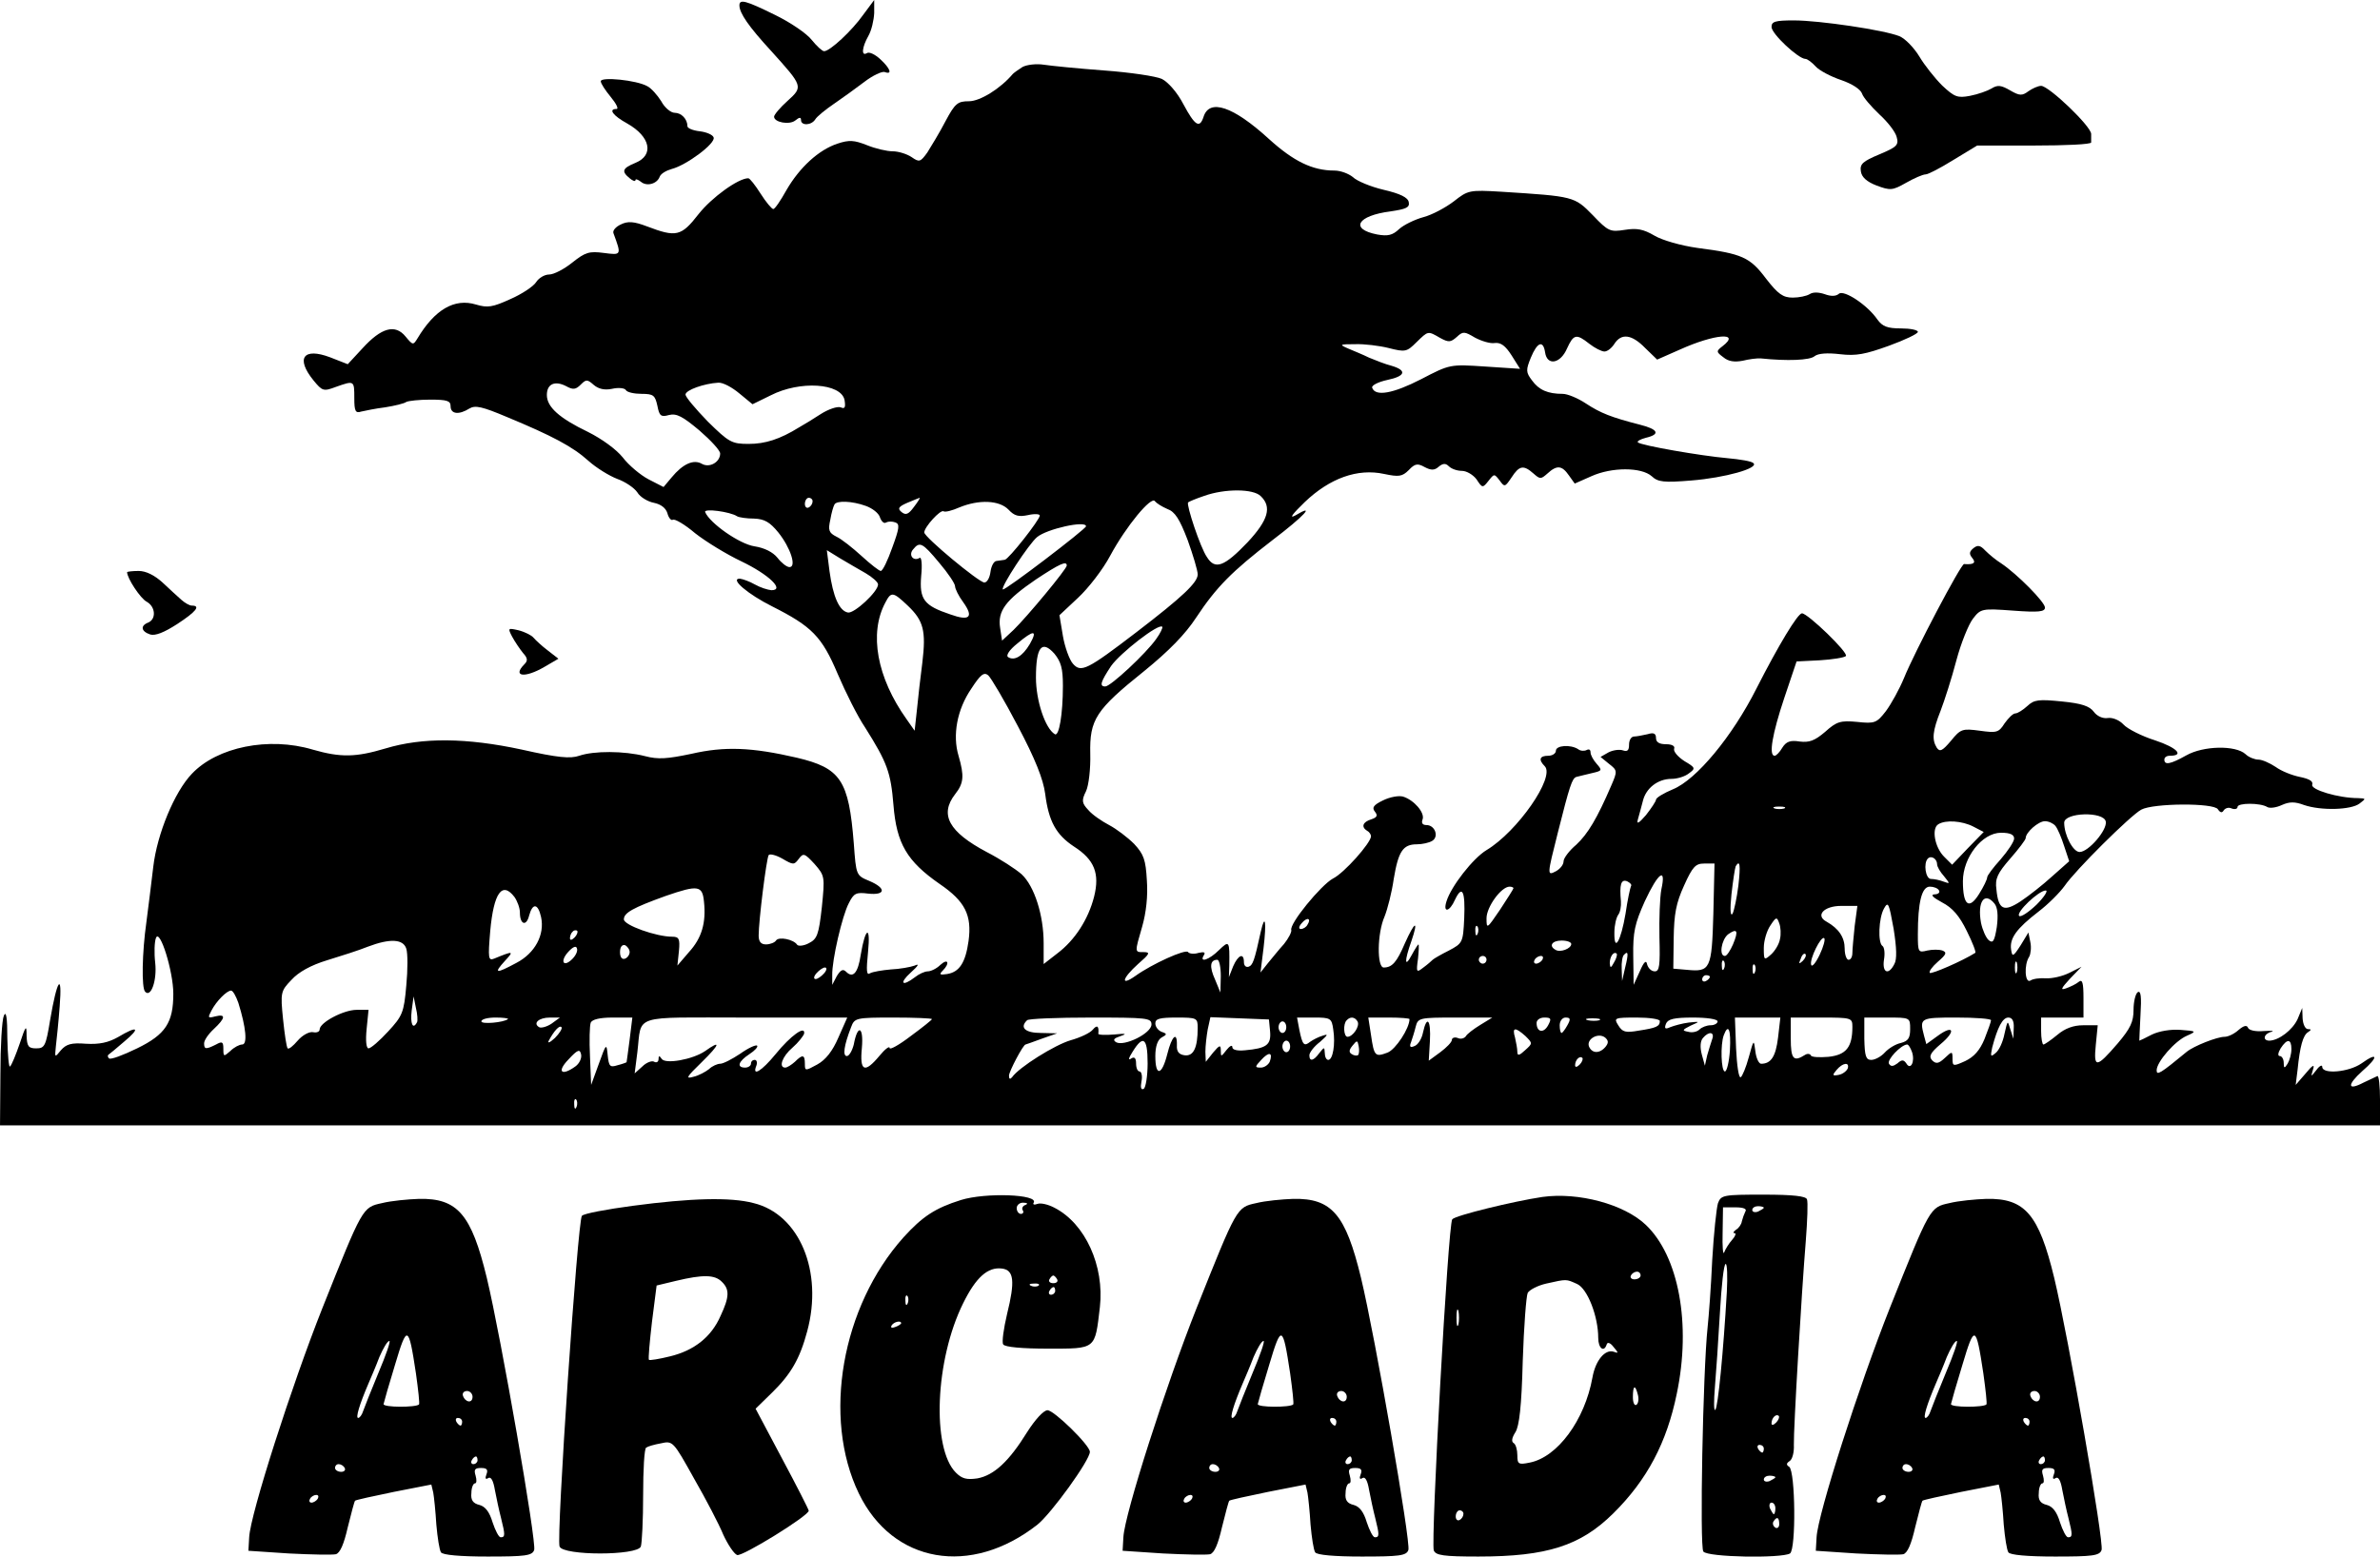 <?xml version="1.0" encoding="UTF-8" standalone="no"?>
<svg
   version="1.0"
   width="618pt"
   height="404.321pt"
   viewBox="0 0 618 404.321"
   preserveAspectRatio="xMidYMid"
   id="svg13"
   sodipodi:docname="logo_arcadia.svg"
   xmlns:inkscape="http://www.inkscape.org/namespaces/inkscape"
   xmlns:sodipodi="http://sodipodi.sourceforge.net/DTD/sodipodi-0.dtd"
   xmlns="http://www.w3.org/2000/svg"
   xmlns:svg="http://www.w3.org/2000/svg">
  <defs
     id="defs13" />
  <sodipodi:namedview
     id="namedview13"
     pagecolor="#ffffff"
     bordercolor="#000000"
     borderopacity="0.25"
     inkscape:showpageshadow="2"
     inkscape:pageopacity="0.0"
     inkscape:pagecheckerboard="0"
     inkscape:deskcolor="#d1d1d1"
     inkscape:document-units="pt" />
  <g
     transform="matrix(0.1,0,0,-0.1,-231,686.3)"
     fill="#000000"
     stroke="none"
     id="g13">
    <path
       d="m 4230,6849 c 0,-20 24,-55 83,-119 82,-91 83,-92 42,-129 -19,-17 -35,-36 -35,-41 0,-15 40,-22 55,-10 11,9 15,9 15,1 0,-15 27,-14 37,2 4,7 26,25 48,40 22,15 58,41 79,57 22,17 46,28 53,26 21,-8 15,9 -11,33 -14,13 -29,20 -35,16 -15,-9 -13,15 4,45 8,14 14,40 15,59 v 34 l -29,-39 c -29,-41 -86,-94 -101,-94 -5,0 -19,13 -32,29 -13,17 -56,46 -95,65 -77,38 -93,42 -93,25 z"
       id="path1"
       inkscape:export-filename="path1.svg"
       inkscape:export-xdpi="96"
       inkscape:export-ydpi="96" />
    <path
       d="m 6910,6793 c 0,-18 70,-83 88,-83 5,0 17,-9 27,-20 9,-10 39,-26 66,-35 29,-10 50,-24 54,-35 3,-10 24,-34 45,-54 22,-20 42,-46 45,-59 6,-21 0,-26 -45,-45 -43,-18 -51,-25 -48,-44 2,-15 15,-27 41,-37 35,-13 41,-13 76,7 21,12 44,22 51,22 7,0 39,17 73,38 l 61,37 h 148 c 81,0 148,3 148,8 0,4 0,14 0,22 0,20 -110,125 -130,125 -8,0 -23,-7 -33,-14 -16,-12 -23,-12 -47,2 -24,14 -33,15 -49,5 -10,-6 -35,-15 -56,-19 -32,-6 -40,-3 -72,27 -19,19 -46,53 -59,75 -14,23 -37,47 -52,53 -39,16 -208,41 -274,41 -49,0 -58,-3 -58,-17 z"
       id="path2" />
    <path
       d="m 4965,6689 c -11,-7 -22,-15 -25,-18 -32,-38 -85,-71 -114,-71 -29,0 -36,-5 -61,-52 -15,-29 -37,-65 -47,-81 -18,-25 -21,-26 -41,-12 -12,8 -34,15 -49,15 -15,0 -45,7 -67,16 -33,13 -46,14 -76,4 -49,-16 -99,-62 -133,-121 -15,-27 -30,-49 -34,-49 -4,0 -19,18 -33,40 -14,22 -28,40 -32,40 -26,0 -95,-50 -129,-93 -45,-58 -58,-61 -134,-32 -34,13 -50,14 -68,5 -13,-6 -22,-16 -19,-23 21,-57 21,-57 -25,-51 -38,5 -48,2 -82,-25 -21,-17 -48,-31 -60,-31 -12,0 -27,-9 -34,-20 -7,-11 -37,-31 -67,-44 -46,-21 -59,-23 -89,-14 -56,17 -107,-13 -152,-88 -11,-18 -12,-18 -31,5 -27,33 -63,23 -112,-31 l -38,-41 -46,18 c -69,26 -90,-2 -43,-60 23,-28 26,-29 58,-17 48,17 48,17 48,-29 0,-34 3,-40 18,-35 9,2 37,8 62,11 25,4 50,10 55,14 6,3 34,6 62,6 44,0 53,-3 53,-17 0,-21 22,-23 49,-6 15,9 33,5 97,-22 118,-49 171,-77 212,-114 20,-18 54,-39 75,-47 20,-7 44,-23 52,-35 7,-12 27,-24 43,-27 19,-4 31,-14 35,-27 3,-12 10,-20 14,-17 5,3 31,-12 58,-35 28,-22 82,-55 120,-73 71,-34 114,-75 78,-75 -10,1 -29,7 -43,15 -14,8 -31,14 -39,15 -27,0 22,-41 84,-72 103,-52 129,-78 170,-175 21,-49 52,-111 71,-139 58,-92 67,-117 74,-202 8,-100 35,-146 120,-205 66,-45 84,-81 75,-148 -8,-57 -24,-81 -56,-86 -19,-3 -21,-1 -11,9 19,19 14,33 -6,15 -10,-10 -25,-17 -33,-17 -8,0 -23,-7 -33,-15 -34,-26 -42,-16 -11,12 20,18 23,24 10,18 -11,-4 -39,-9 -62,-10 -22,-2 -47,-6 -54,-10 -9,-6 -10,6 -5,56 7,70 -7,64 -19,-8 -7,-47 -20,-62 -38,-44 -8,8 -14,5 -24,-11 l -12,-23 v 25 c -1,39 26,155 43,187 13,26 19,29 50,25 46,-5 48,14 3,33 -34,14 -34,15 -40,97 -13,165 -34,196 -148,223 -117,27 -187,30 -274,10 -62,-13 -86,-15 -120,-6 -55,14 -133,14 -171,1 -23,-8 -56,-5 -149,16 -144,31 -258,32 -354,3 -77,-23 -116,-24 -189,-3 -114,34 -248,7 -314,-63 -45,-47 -90,-156 -100,-241 -5,-42 -13,-107 -18,-145 -11,-77 -13,-171 -3,-180 15,-16 31,30 26,75 -3,26 -2,55 2,65 10,25 45,-87 45,-145 0,-75 -20,-106 -94,-142 -37,-18 -69,-30 -73,-26 -3,3 -4,7 -2,9 2,1 21,17 42,35 43,36 35,42 -17,11 -25,-14 -48,-19 -83,-17 -38,3 -51,-1 -65,-17 -16,-20 -16,-19 -13,10 2,17 7,64 10,105 7,90 -7,69 -25,-37 -11,-67 -14,-73 -36,-73 -20,0 -24,5 -25,33 0,29 -2,27 -18,-21 -10,-29 -21,-56 -25,-59 -3,-4 -6,29 -7,73 0,53 -3,73 -9,59 -5,-11 -9,-80 -9,-152 l -1,-133 h 3090 3090 v 66 c 0,36 -3,64 -7,62 -5,-2 -20,-10 -36,-17 -42,-22 -43,-6 -3,30 43,37 41,51 -2,20 -33,-23 -102,-29 -102,-9 0,6 -7,3 -15,-8 -15,-19 -15,-19 -9,1 5,15 -1,12 -19,-10 l -26,-30 5,40 c 6,60 14,89 27,97 9,6 9,8 0,8 -7,0 -13,12 -14,28 l -1,27 -12,-29 c -13,-28 -48,-55 -73,-56 -19,0 -15,18 5,23 9,3 0,3 -20,2 -21,-2 -39,2 -41,9 -3,7 -11,5 -24,-6 -11,-10 -27,-18 -37,-18 -19,0 -80,-24 -98,-39 -69,-57 -78,-62 -78,-48 0,22 48,77 79,90 25,11 25,12 -17,15 -25,2 -55,-3 -74,-12 -17,-9 -32,-16 -33,-16 0,0 1,30 3,66 3,48 1,65 -7,60 -6,-4 -11,-25 -11,-46 0,-31 -8,-48 -41,-87 -56,-65 -63,-65 -57,-4 l 5,51 h -38 c -25,0 -47,-8 -67,-25 -17,-14 -33,-25 -36,-25 -3,0 -6,16 -6,35 v 35 h 55 55 v 51 c 0,40 -3,49 -12,42 -7,-6 -22,-13 -33,-17 -16,-6 -13,0 10,25 l 30,31 -32,-16 c -18,-9 -45,-15 -61,-14 -15,1 -33,-1 -40,-6 -14,-8 -17,41 -3,62 4,7 6,25 3,38 l -5,25 -20,-33 c -20,-31 -22,-31 -25,-11 -4,29 14,54 71,98 25,19 55,49 68,67 27,40 171,183 199,198 31,17 189,18 199,1 6,-9 11,-10 15,-3 4,6 13,9 21,5 8,-3 15,-1 15,4 0,11 59,11 77,0 6,-4 23,-2 38,5 20,9 34,9 58,0 44,-15 122,-13 144,4 17,13 17,13 -4,14 -51,0 -124,22 -119,35 3,9 -8,15 -32,20 -20,4 -48,15 -63,26 -15,10 -35,19 -45,19 -9,0 -25,6 -33,14 -26,24 -110,22 -154,-3 -41,-23 -57,-26 -57,-11 0,6 6,10 14,10 39,0 19,21 -38,40 -35,11 -72,30 -82,41 -10,11 -28,19 -41,17 -13,-2 -28,5 -36,16 -11,15 -32,22 -83,27 -60,6 -72,5 -90,-12 -11,-10 -25,-19 -31,-19 -6,0 -18,-12 -28,-26 -15,-24 -21,-25 -64,-19 -45,6 -50,5 -75,-26 -22,-26 -29,-30 -37,-18 -13,21 -11,43 10,96 10,26 29,85 41,131 12,45 32,94 43,108 20,26 23,27 104,21 67,-5 83,-3 83,8 0,14 -72,87 -114,115 -13,8 -31,23 -41,33 -13,14 -20,15 -31,6 -11,-9 -11,-15 -3,-25 11,-13 4,-18 -21,-16 -8,1 -129,-229 -156,-296 -12,-29 -33,-67 -47,-86 -24,-31 -29,-33 -75,-28 -43,4 -53,1 -83,-26 -27,-23 -41,-28 -66,-25 -24,4 -35,0 -45,-16 -7,-12 -16,-21 -20,-21 -16,0 -6,57 25,150 l 32,95 60,3 c 33,2 64,7 68,11 8,8 -99,111 -114,111 -11,0 -61,-83 -118,-195 -63,-125 -156,-237 -217,-262 -24,-10 -44,-22 -44,-27 0,-4 -12,-22 -26,-40 -19,-22 -25,-25 -21,-11 3,11 9,32 13,48 8,33 39,57 74,57 15,0 35,6 45,14 18,13 18,15 -11,32 -17,11 -29,25 -27,32 3,7 -5,12 -21,12 -17,0 -26,5 -26,16 0,12 -6,15 -22,10 -13,-3 -29,-6 -35,-6 -7,0 -13,-9 -13,-21 0,-15 -4,-19 -16,-15 -8,3 -25,1 -37,-5 l -21,-12 22,-18 c 22,-17 22,-19 6,-56 -37,-86 -61,-126 -91,-154 -18,-15 -33,-35 -33,-43 0,-9 -9,-20 -20,-26 -23,-12 -23,-11 5,100 31,123 37,141 48,145 7,2 25,6 41,10 26,6 27,7 12,24 -9,10 -16,23 -16,30 0,7 -4,9 -10,6 -5,-3 -16,-3 -22,2 -20,13 -58,10 -58,-4 0,-7 -9,-13 -20,-13 -22,0 -26,-10 -9,-27 28,-28 -71,-170 -151,-218 -35,-21 -92,-94 -104,-133 -10,-31 8,-28 22,4 19,40 27,22 24,-48 -3,-63 -4,-65 -40,-84 -20,-10 -39,-21 -42,-24 -3,-3 -13,-12 -24,-20 -18,-14 -19,-13 -14,23 2,20 3,37 1,37 -1,0 -9,-12 -17,-27 -19,-36 -20,-17 -1,36 19,56 9,52 -17,-6 -21,-49 -33,-63 -55,-63 -18,0 -17,89 2,132 8,20 19,63 24,98 12,72 24,90 60,90 14,0 32,4 40,9 18,11 7,41 -15,41 -10,0 -14,5 -10,15 6,17 -22,50 -51,59 -11,3 -34,-1 -52,-10 -25,-12 -29,-19 -21,-29 8,-10 6,-15 -9,-20 -23,-7 -27,-20 -11,-30 6,-3 10,-10 10,-14 0,-17 -70,-96 -99,-110 -31,-17 -114,-118 -108,-134 1,-5 -7,-21 -19,-36 -13,-14 -31,-37 -42,-50 l -19,-24 8,64 c 8,68 4,91 -7,43 -17,-78 -21,-88 -32,-92 -7,-2 -12,3 -12,12 0,25 -15,19 -28,-11 l -11,-28 1,30 c 1,65 0,66 -27,40 -25,-25 -52,-34 -39,-13 5,8 0,9 -14,6 -12,-4 -24,-2 -27,2 -6,9 -94,-31 -137,-62 -40,-28 -34,-6 7,31 30,26 33,31 15,31 -24,0 -24,-2 -4,67 10,35 15,79 12,119 -3,54 -8,68 -33,95 -17,17 -46,39 -65,49 -19,10 -44,27 -54,39 -17,18 -18,25 -6,49 7,15 12,58 11,97 -2,89 14,114 140,215 64,52 107,96 135,139 53,80 93,120 198,201 83,63 114,97 59,64 -17,-9 -6,5 25,35 65,62 137,88 206,73 38,-8 47,-7 64,10 16,17 23,18 41,8 17,-9 26,-9 37,1 11,9 18,9 26,1 7,-7 22,-12 34,-12 12,0 29,-10 38,-22 15,-23 16,-23 31,-4 15,19 15,19 29,1 13,-18 14,-17 31,8 20,31 31,33 57,10 17,-15 19,-15 36,0 25,23 38,21 56,-5 l 15,-21 43,19 c 53,24 130,24 157,0 16,-15 31,-17 103,-11 87,7 176,32 161,45 -4,5 -35,10 -68,13 -68,6 -224,33 -232,41 -3,3 6,8 21,12 38,9 32,22 -16,34 -74,19 -102,30 -140,55 -21,14 -48,25 -60,25 -39,0 -62,10 -80,35 -16,21 -16,27 -3,59 17,41 32,46 37,14 5,-36 40,-30 57,10 17,37 24,39 58,12 14,-11 32,-20 39,-20 8,0 19,9 26,20 18,28 45,25 80,-11 l 31,-30 59,26 c 91,41 159,46 111,9 -17,-13 -17,-15 2,-29 13,-11 29,-13 50,-9 16,4 38,7 48,6 67,-7 127,-5 139,6 9,7 32,9 66,5 42,-5 66,0 127,22 41,15 75,31 75,36 0,5 -20,9 -44,9 -35,0 -48,5 -61,23 -26,38 -87,78 -100,67 -8,-7 -21,-7 -37,-1 -15,5 -30,6 -39,0 -8,-5 -28,-9 -44,-9 -25,0 -38,9 -69,49 -42,56 -62,65 -178,80 -43,6 -92,20 -112,32 -29,17 -46,20 -77,15 -38,-6 -43,-4 -83,38 -48,49 -49,49 -237,61 -84,5 -87,4 -124,-25 -21,-16 -56,-35 -79,-41 -22,-6 -51,-20 -63,-31 -17,-16 -29,-19 -57,-14 -72,14 -52,49 35,60 40,6 50,10 47,24 -2,12 -22,22 -65,32 -34,8 -70,23 -80,33 -11,9 -32,17 -48,17 -57,0 -106,24 -170,82 -93,85 -155,106 -170,57 -10,-30 -22,-23 -52,33 -16,31 -40,58 -56,66 -15,7 -82,17 -150,22 -67,5 -138,12 -157,15 -19,3 -44,0 -55,-6 z m 1085,-704 c 22,-12 27,-11 43,3 16,15 20,14 47,-2 17,-9 40,-16 51,-14 16,2 28,-7 44,-32 l 22,-35 -91,6 c -91,6 -91,6 -166,-33 -72,-37 -119,-46 -127,-22 -2,6 16,15 39,20 48,10 52,25 11,37 -16,4 -41,14 -58,21 -16,8 -41,18 -55,24 -23,10 -22,11 18,11 24,1 64,-4 88,-10 43,-11 47,-10 72,15 31,30 29,30 62,11 z M 3899,5853 c 17,4 33,2 36,-3 3,-6 22,-10 41,-10 31,0 35,-4 41,-31 5,-26 9,-30 30,-24 20,5 36,-4 79,-40 30,-26 54,-52 54,-60 0,-22 -27,-38 -47,-27 -22,13 -50,0 -79,-35 l -21,-25 -39,20 c -21,11 -52,37 -67,57 -17,21 -54,48 -90,66 -75,36 -107,65 -107,96 0,29 21,38 50,23 18,-10 25,-9 38,4 14,14 17,14 34,-1 12,-10 27,-14 47,-10 z m 331,-12 34,-28 47,23 c 76,39 183,32 192,-12 3,-19 1,-24 -10,-19 -9,3 -32,-5 -51,-17 -20,-13 -46,-29 -57,-35 -50,-31 -88,-43 -131,-43 -44,0 -51,4 -106,58 -32,33 -58,64 -58,70 0,12 49,29 85,31 12,1 36,-12 55,-28 z m 1354,-267 c 29,-28 19,-62 -34,-119 -61,-64 -85,-73 -106,-39 -17,24 -54,136 -49,142 2,2 21,10 42,17 53,19 128,19 147,-1 z m -1164,-13 c 0,-6 -4,-13 -10,-16 -5,-3 -10,1 -10,9 0,9 5,16 10,16 6,0 10,-4 10,-9 z m 263,-15 c -14,-19 -21,-22 -32,-13 -11,9 -8,14 15,24 16,7 30,12 32,13 2,0 -5,-11 -15,-24 z m 658,-5 c 20,-7 32,-26 53,-81 14,-39 26,-79 26,-89 0,-21 -39,-58 -159,-150 -128,-98 -144,-106 -165,-82 -9,10 -21,43 -26,72 l -9,54 48,45 c 27,25 65,74 84,110 41,76 107,156 116,141 4,-5 18,-14 32,-20 z m -783,8 c 17,-6 34,-19 37,-30 4,-11 11,-17 16,-13 6,3 16,3 24,0 12,-4 10,-16 -8,-65 -12,-34 -25,-61 -30,-61 -4,0 -26,17 -50,39 -23,21 -52,44 -65,50 -20,10 -22,17 -16,44 3,18 8,35 11,40 6,10 45,9 81,-4 z m 371,-10 c 15,-16 26,-19 50,-14 17,4 31,3 31,-1 0,-11 -81,-114 -91,-115 -5,-1 -15,-2 -21,-3 -7,0 -14,-13 -16,-28 -2,-16 -9,-28 -16,-28 -14,0 -156,118 -156,130 0,14 42,60 50,55 4,-3 23,2 41,10 51,21 104,19 128,-6 z m -705,-17 c 5,-3 25,-6 44,-6 27,-1 41,-9 63,-36 32,-40 48,-90 29,-90 -7,0 -21,11 -31,24 -12,15 -34,26 -60,30 -39,6 -116,60 -128,89 -4,10 65,1 83,-11 z m 906,-26 c 0,-7 -211,-168 -216,-164 -6,6 68,119 89,136 25,21 127,44 127,28 z m -381,-95 c 23,-27 41,-54 41,-61 0,-6 9,-25 21,-41 28,-39 17,-50 -33,-32 -69,23 -81,39 -76,100 3,29 1,50 -4,47 -16,-10 -30,7 -17,22 17,21 24,18 68,-35 z m -191,-27 c 17,-10 32,-23 32,-29 0,-19 -62,-76 -78,-73 -23,4 -39,42 -48,107 l -7,55 34,-21 c 19,-11 49,-29 67,-39 z m 522,20 c 0,-9 -103,-133 -138,-167 l -30,-28 -5,33 c -7,44 14,72 93,126 62,41 80,49 80,36 z m -413,-104 c 41,-39 48,-65 38,-148 -5,-37 -11,-92 -14,-122 l -6,-55 -21,30 c -77,108 -98,223 -55,303 15,29 20,28 58,-8 z m 645,-87 c -26,-37 -118,-123 -132,-123 -16,0 -12,12 15,53 24,34 124,112 133,102 2,-2 -5,-17 -16,-32 z m -328,-13 c -19,-32 -40,-44 -56,-34 -7,4 3,19 23,35 44,37 54,36 33,-1 z m 86,-108 c 0,-74 -10,-133 -21,-126 -25,15 -49,87 -49,147 0,79 15,99 48,62 17,-21 22,-38 22,-83 z m -117,-105 c 45,-85 66,-138 71,-176 9,-71 28,-106 75,-137 53,-34 67,-70 52,-130 -15,-59 -50,-113 -95,-147 l -36,-28 v 54 c 0,73 -24,148 -57,179 -16,14 -56,40 -91,58 -98,52 -123,97 -82,150 23,29 24,48 9,100 -16,53 -4,120 33,174 24,37 33,44 44,35 7,-6 42,-65 77,-132 z m 1990,-214 c -7,-2 -19,-2 -25,0 -7,3 -2,5 12,5 14,0 19,-2 13,-5 z m 835,-34 c 4,-22 -45,-79 -68,-79 -17,0 -40,44 -40,76 0,27 103,30 108,3 z m -344,-13 27,-14 -41,-42 -41,-43 -21,21 c -24,24 -33,73 -15,84 19,12 62,9 91,-6 z m 213,2 c 6,-7 16,-31 23,-53 l 13,-39 -44,-39 c -24,-22 -61,-51 -82,-65 -44,-29 -58,-22 -63,31 -4,28 3,42 36,80 22,25 40,49 40,53 0,15 33,44 50,44 10,0 22,-6 27,-12 z m -107,-33 c 0,-8 -16,-32 -35,-54 -19,-21 -35,-42 -35,-47 0,-5 -9,-24 -21,-43 -26,-42 -42,-30 -42,33 0,62 50,126 99,126 24,0 34,-5 34,-15 z m -3156,-53 c 12,16 15,15 41,-13 27,-31 27,-33 19,-113 -8,-71 -12,-82 -34,-93 -13,-7 -27,-8 -30,-4 -9,14 -48,22 -55,11 -3,-5 -15,-10 -26,-10 -13,0 -19,7 -19,23 0,38 20,199 26,209 3,4 19,0 35,-9 29,-17 31,-17 43,-1 z m 2956,-14 c 0,-6 8,-20 18,-31 16,-20 16,-20 -1,-14 -10,4 -25,7 -33,7 -14,0 -20,41 -8,53 9,9 24,-1 24,-15 z m -581,-128 c -4,-145 -8,-152 -69,-146 l -35,3 1,79 c 1,63 6,91 27,137 22,49 30,57 52,57 h 27 z m 65,73 c -4,-32 -11,-65 -15,-73 -6,-9 -7,11 -3,50 4,36 9,68 11,73 11,18 13,3 7,-50 z m -200,-10 c -4,-21 -6,-77 -5,-125 2,-73 0,-88 -12,-88 -9,0 -17,8 -20,18 -2,12 -8,8 -19,-18 l -16,-35 -1,74 c -1,63 4,85 30,143 35,75 56,90 43,31 z m -79,8 c -2,-4 -9,-36 -14,-71 -12,-71 -30,-103 -29,-49 0,19 5,39 10,46 5,6 8,22 7,35 -4,43 0,58 16,52 8,-4 13,-9 10,-13 z m -2407,-40 c 6,-55 -6,-95 -39,-131 l -30,-35 4,38 c 3,32 0,37 -18,37 -41,0 -125,30 -125,45 0,17 23,30 109,61 84,29 95,27 99,-15 z m 2102,35 c 0,-2 -16,-27 -35,-56 -34,-50 -35,-51 -35,-22 0,29 38,82 60,82 5,0 10,-2 10,-4 z m 1105,-6 c 3,-5 -2,-10 -12,-10 -11,-1 -4,-8 20,-21 27,-14 45,-35 64,-74 15,-30 25,-56 22,-57 -33,-21 -114,-56 -118,-52 -3,3 6,16 21,29 22,19 24,24 12,29 -9,3 -26,3 -40,0 -23,-6 -24,-4 -24,42 0,83 10,124 31,124 10,0 21,-4 24,-10 z m -3699,-17 c 7,-10 14,-28 14,-40 0,-32 17,-37 24,-8 9,33 23,32 31,-4 10,-46 -16,-94 -64,-119 -54,-29 -60,-28 -30,5 24,26 23,27 -28,6 -15,-6 -16,1 -10,72 9,99 31,130 63,88 z m 3952,-20 c -21,-20 -41,-33 -45,-29 -9,9 51,66 69,66 7,0 -4,-17 -24,-37 z m -109,3 c 8,-10 10,-30 6,-61 -6,-37 -10,-43 -21,-34 -7,6 -16,26 -20,45 -10,55 9,82 35,50 z m -260,-157 c -15,-30 -32,-23 -27,11 3,17 1,33 -4,36 -12,8 -10,72 4,97 11,20 13,14 25,-52 8,-50 9,-80 2,-92 z m -103,99 c -3,-29 -6,-61 -6,-70 0,-10 -4,-18 -10,-18 -5,0 -10,13 -10,29 0,29 -15,52 -47,70 -30,16 -7,41 38,41 h 42 z m -1421,3 c -3,-6 -11,-11 -17,-11 -6,0 -6,6 2,15 14,17 26,13 15,-4 z m 1227,-37 c -2,-13 -13,-31 -23,-40 -18,-16 -19,-16 -19,17 0,19 8,45 17,58 15,23 17,23 23,6 4,-10 5,-29 2,-41 z m -785,14 c -3,-8 -6,-5 -6,6 -1,11 2,17 5,13 3,-3 4,-12 1,-19 z m -2345,-10 c -7,-7 -12,-8 -12,-2 0,6 3,14 7,17 3,4 9,5 12,2 2,-3 -1,-11 -7,-17 z m 3008,-18 c -7,-16 -16,-30 -21,-30 -16,0 -9,42 8,56 24,17 28,10 13,-26 z m 225,-27 c -10,-21 -20,-33 -22,-26 -5,14 26,77 34,69 3,-3 -2,-22 -12,-43 z m -3670,16 c 4,-12 4,-55 0,-96 -6,-70 -10,-79 -47,-119 -22,-24 -45,-44 -51,-44 -6,0 -8,20 -5,50 l 5,50 h -31 c -34,0 -96,-33 -96,-51 0,-6 -8,-9 -17,-7 -10,2 -28,-8 -40,-22 -12,-14 -23,-23 -26,-20 -3,3 -8,37 -12,76 -7,69 -6,73 22,102 18,20 50,38 93,51 36,11 83,26 105,35 58,22 92,20 100,-5 z m 3025,12 c 0,-12 -29,-23 -41,-15 -18,10 -9,24 16,24 14,0 25,-4 25,-9 z m -2594,-39 c -23,-23 -33,-6 -10,19 12,13 20,16 22,9 3,-7 -3,-19 -12,-28 z m 149,18 c 0,-7 -6,-15 -12,-17 -8,-3 -13,4 -13,17 0,13 5,20 13,18 6,-3 12,-11 12,-18 z m 2556,-27 c -8,-15 -10,-15 -11,-2 0,17 10,32 18,25 2,-3 -1,-13 -7,-23 z m 29,-13 -8,-35 -1,31 c -1,17 2,34 6,37 11,12 12,3 3,-33 z m 461,17 c -10,-9 -11,-8 -5,6 3,10 9,15 12,12 3,-3 0,-11 -7,-18 z m -821,3 c 0,-5 -4,-10 -10,-10 -5,0 -10,5 -10,10 0,6 5,10 10,10 6,0 10,-4 10,-10 z m 145,0 c -3,-5 -11,-10 -16,-10 -6,0 -7,5 -4,10 3,6 11,10 16,10 6,0 7,-4 4,-10 z m -835,-42 -1,-43 -14,34 c -15,33 -13,51 6,51 5,0 9,-19 9,-42 z m 1307,20 c -3,-8 -6,-5 -6,6 -1,11 2,17 5,13 3,-3 4,-12 1,-19 z m 760,-10 c -3,-7 -5,-2 -5,12 0,14 2,19 5,13 2,-7 2,-19 0,-25 z m -680,0 c -3,-8 -6,-5 -6,6 -1,11 2,17 5,13 3,-3 4,-12 1,-19 z m -2417,-3 c -7,-8 -17,-15 -22,-15 -6,0 -5,7 2,15 7,8 17,15 22,15 6,0 5,-7 -2,-15 z m 2300,-9 c 0,-3 -4,-8 -10,-11 -5,-3 -10,-1 -10,4 0,6 5,11 10,11 6,0 10,-2 10,-4 z m -3821,-68 c 20,-64 24,-108 10,-108 -7,0 -21,-7 -31,-17 -17,-15 -18,-15 -18,6 0,18 -3,20 -19,11 -26,-13 -31,-13 -31,3 0,8 11,24 25,37 31,29 32,40 4,33 -19,-5 -20,-4 -10,15 13,25 40,52 51,52 5,0 13,-15 19,-32 z m 464,-50 c -11,-21 -18,-4 -14,30 l 5,37 6,-30 c 4,-16 5,-33 3,-37 z m 236,8 c -11,-9 -69,-14 -69,-6 0,6 17,10 37,10 20,0 34,-2 32,-4 z m 113,-12 c -12,-8 -27,-12 -32,-9 -17,10 -1,25 28,25 h 26 z m 203,-41 c -4,-32 -8,-59 -8,-59 -1,-1 -12,-5 -24,-8 -19,-6 -22,-3 -25,26 -3,32 -4,31 -23,-22 l -20,-55 -3,74 c -2,41 -1,80 2,88 4,8 23,13 57,13 h 51 z m 542,5 c -15,-35 -33,-58 -55,-70 -31,-17 -32,-17 -32,2 0,24 -6,25 -26,5 -9,-8 -20,-15 -25,-15 -18,0 -8,29 19,52 15,13 28,30 30,36 4,23 -35,-5 -74,-53 -36,-44 -62,-60 -50,-30 3,8 1,15 -4,15 -6,0 -10,-4 -10,-10 0,-5 -7,-10 -15,-10 -23,0 -18,16 11,35 14,9 23,19 20,22 -3,3 -23,-6 -44,-21 -21,-14 -44,-26 -52,-26 -7,0 -21,-6 -29,-14 -9,-7 -27,-17 -41,-20 -21,-6 -17,0 22,38 48,47 51,59 9,29 -32,-22 -104,-35 -113,-20 -6,9 -8,8 -8,-1 0,-7 -5,-10 -11,-7 -5,4 -20,-1 -31,-12 l -20,-18 7,55 c 12,100 -18,90 280,90 h 265 z m 243,48 c 0,-2 -25,-22 -55,-44 -30,-23 -55,-37 -55,-31 0,6 -12,-3 -26,-20 -39,-47 -52,-41 -46,20 5,56 -11,63 -21,9 -4,-16 -12,-30 -18,-30 -11,0 -8,26 11,75 9,24 12,25 110,25 55,0 100,-2 100,-4 z m 570,-14 c 0,-23 -71,-58 -92,-46 -9,6 -6,10 12,16 18,6 13,7 -17,4 -23,-2 -42,-1 -41,2 2,20 -3,24 -14,11 -7,-9 -33,-21 -58,-28 -41,-12 -134,-70 -152,-96 -5,-6 -8,-5 -8,4 0,11 37,81 43,81 1,0 20,7 42,15 l 40,14 -42,1 c -41,0 -56,14 -36,33 3,4 78,7 165,7 147,0 158,-1 158,-18 z m 120,-9 c 0,-52 -11,-74 -34,-71 -15,2 -21,10 -20,26 1,37 -13,25 -25,-23 -14,-56 -31,-59 -31,-5 0,25 6,42 16,48 15,8 15,10 0,15 -9,4 -16,13 -16,22 0,12 12,15 55,15 53,0 55,-1 55,-27 z m 188,-9 c 3,-35 -9,-44 -65,-49 -20,-2 -33,1 -33,8 0,7 -7,3 -15,-7 -14,-18 -15,-19 -15,-2 0,16 -3,15 -20,-5 l -19,-24 -1,26 c 0,15 3,41 6,58 l 7,32 76,-3 76,-3 z m 164,5 c 6,-38 -1,-79 -13,-79 -5,0 -9,8 -9,18 -1,16 -1,16 -14,0 -15,-21 -26,-23 -26,-6 0,7 12,23 28,35 20,18 22,21 7,16 -11,-3 -26,-11 -33,-16 -16,-13 -20,-8 -28,31 l -6,32 h 45 c 42,0 45,-2 49,-31 z m 63,21 c 7,-12 -12,-40 -26,-40 -10,0 -12,34 -2,43 9,10 21,9 28,-3 z m 135,6 c 0,-24 -36,-79 -57,-87 -32,-12 -35,-10 -43,46 l -7,45 h 54 c 29,0 53,-2 53,-4 z m 184,-15 c -18,-11 -35,-24 -38,-30 -4,-5 -13,-8 -21,-4 -8,3 -15,0 -15,-5 0,-6 -14,-20 -30,-32 l -30,-22 3,51 c 3,56 -8,68 -18,22 -3,-16 -13,-32 -22,-35 -11,-5 -14,-2 -9,10 3,9 9,27 12,40 6,23 9,24 103,24 h 96 z m 176,-1 c -12,-22 -30,-18 -30,6 0,8 9,14 20,14 18,0 19,-3 10,-20 z m 50,0 c -6,-11 -13,-20 -15,-20 -3,0 -5,9 -5,20 0,11 7,20 15,20 13,0 14,-4 5,-20 z m 83,13 c -7,-2 -21,-2 -30,0 -10,3 -4,5 12,5 17,0 24,-2 18,-5 z m 157,-2 c 0,-14 -9,-18 -55,-25 -34,-6 -42,-4 -53,14 -12,19 -10,20 48,20 33,0 60,-4 60,-9 z m 150,-1 c 0,-5 -8,-10 -18,-10 -10,0 -23,-5 -29,-11 -6,-6 -19,-9 -29,-6 -17,3 -16,5 6,16 25,11 25,11 -5,8 -16,-2 -38,-8 -48,-12 -13,-6 -16,-4 -11,9 5,12 21,16 70,16 36,0 64,-4 64,-10 z m 157,-42 c -6,-49 -18,-68 -44,-68 -6,0 -13,15 -15,33 -4,31 -4,31 -17,-16 -7,-26 -17,-50 -21,-52 -5,-3 -10,31 -12,75 l -3,80 h 59 59 z m 193,28 c 0,-53 -16,-73 -62,-78 -24,-2 -45,-1 -46,4 -2,4 -9,5 -15,1 -30,-19 -37,-11 -37,43 v 54 h 80 c 78,0 80,-1 80,-24 z m 150,-6 c 0,-23 -5,-31 -24,-36 -14,-3 -32,-14 -42,-25 -9,-10 -25,-19 -35,-19 -14,0 -17,10 -18,55 v 55 h 59 c 60,0 60,0 60,-30 z m 210,23 c 0,-4 -8,-26 -17,-49 -12,-29 -27,-46 -50,-57 -31,-14 -33,-14 -33,6 0,20 -1,20 -20,2 -16,-15 -23,-16 -33,-6 -9,10 -5,19 22,42 41,34 34,52 -8,21 l -29,-21 -6,22 c -12,46 -10,47 84,47 50,0 90,-3 90,-7 z m 59,-20 -1,-28 -8,25 c -7,24 -7,23 -15,-12 -4,-21 -14,-43 -23,-50 -13,-11 -14,-10 -9,14 14,53 27,78 42,78 10,0 15,-9 14,-27 z m -1889,2 c 0,-8 -4,-15 -10,-15 -5,0 -10,7 -10,15 0,8 5,15 10,15 6,0 10,-7 10,-15 z m -1899,-28 c -13,-12 -20,-15 -16,-7 14,26 28,41 33,35 3,-3 -5,-16 -17,-28 z m 2520,5 c 19,-19 19,-19 -1,-37 -15,-14 -20,-15 -20,-4 0,8 -3,24 -6,37 -8,27 0,28 27,4 z m 531,-37 c -2,-30 -8,-55 -13,-55 -10,0 -12,70 -3,94 12,32 19,15 16,-39 z m -323,9 c -15,-18 -35,-18 -43,1 -7,19 24,37 42,23 9,-8 9,-14 1,-24 z m 277,20 c -3,-9 -9,-28 -13,-42 l -6,-27 -8,29 c -5,19 -4,35 3,43 15,18 31,16 24,-3 z m -1466,-63 c 0,-33 -5,-63 -10,-66 -7,-4 -9,3 -6,19 3,14 0,26 -5,26 -5,0 -9,9 -9,21 0,13 -4,18 -12,13 -7,-5 -8,-2 -3,7 32,56 45,51 45,-20 z m 370,44 c 0,-8 -4,-15 -10,-15 -5,0 -10,7 -10,15 0,8 5,15 10,15 6,0 10,-7 10,-15 z m 177,-22 c -3,-3 -11,-2 -17,2 -8,5 -7,11 2,22 12,15 13,14 16,-1 2,-10 1,-20 -1,-23 z m 2423,15 c 0,-13 -5,-30 -10,-38 -8,-13 -10,-12 -10,3 0,9 -5,17 -10,17 -6,0 -5,8 2,20 17,26 28,25 28,-2 z m -985,-8 c 8,-25 -4,-48 -15,-29 -7,10 -12,10 -23,0 -11,-8 -17,-9 -22,-1 -6,10 31,49 47,50 4,0 9,-9 13,-20 z m -3471,-37 c -36,-26 -49,-14 -18,18 24,26 30,28 33,13 2,-10 -5,-24 -15,-31 z m 1803,12 c -4,-8 -14,-15 -23,-15 -16,0 -16,2 1,20 20,22 31,20 22,-5 z m 805,-7 c -7,-7 -12,-8 -12,-2 0,14 12,26 19,19 2,-3 -1,-11 -7,-17 z m 696,-10 c -3,-7 -13,-15 -24,-17 -16,-3 -17,-1 -5,13 16,19 34,21 29,4 z M 3807,3988 c -3,-8 -6,-5 -6,6 -1,11 2,17 5,13 3,-3 4,-12 1,-19 z"
       id="path3" />
    <path
       d="m 3870,6652 c 0,-6 12,-24 26,-41 14,-17 21,-31 15,-31 -22,0 -10,-17 28,-38 60,-34 70,-82 21,-102 -34,-14 -37,-22 -15,-40 8,-7 15,-9 15,-5 0,4 6,2 14,-4 15,-13 42,-6 49,13 3,8 17,16 31,20 39,10 115,67 109,82 -2,7 -19,14 -36,16 -18,2 -32,8 -32,13 0,19 -16,35 -33,35 -10,0 -26,13 -35,30 -10,16 -26,34 -36,39 -28,16 -121,25 -121,13 z"
       id="path4" />
    <path
       d="m 2640,5377 c 0,-16 35,-69 51,-77 23,-13 25,-45 4,-54 -21,-8 -19,-23 5,-31 13,-4 36,5 70,27 49,32 62,48 38,48 -6,0 -18,7 -27,15 -9,8 -31,28 -49,45 -21,19 -43,30 -62,30 -17,0 -30,-2 -30,-3 z"
       id="path5" />
    <path
       d="m 3640,5209 c 7,-13 20,-32 28,-42 12,-13 13,-20 4,-29 -33,-33 1,-37 52,-7 l 36,21 -27,21 c -16,12 -32,27 -38,34 -5,6 -23,15 -39,19 -27,6 -28,6 -16,-17 z"
       id="path6" />
    <path
       d="m 4805,3746 c -67,-21 -100,-43 -149,-97 -161,-180 -211,-468 -116,-665 88,-182 291,-217 464,-81 36,29 136,167 136,189 0,17 -93,108 -110,108 -10,0 -32,-24 -53,-57 -47,-76 -86,-112 -129,-120 -28,-4 -40,-1 -56,15 -63,63 -54,293 19,440 33,67 64,95 101,90 31,-4 34,-33 13,-118 -9,-38 -14,-74 -10,-79 4,-7 50,-11 116,-11 126,0 122,-3 135,108 12,107 -38,217 -118,258 -17,9 -36,13 -44,10 -8,-3 -13,-2 -10,3 14,22 -125,27 -189,7 z m 167,-13 c -6,-2 -10,-9 -6,-14 3,-5 0,-9 -5,-9 -6,0 -11,7 -11,15 0,8 8,15 18,14 10,0 12,-3 4,-6 z m 83,-193 c 3,-5 -1,-10 -10,-10 -9,0 -13,5 -10,10 3,6 8,10 10,10 2,0 7,-4 10,-10 z m -48,-16 c -3,-3 -12,-4 -19,-1 -8,3 -5,6 6,6 11,1 17,-2 13,-5 z m 43,-14 c 0,-5 -5,-10 -11,-10 -5,0 -7,5 -4,10 3,6 8,10 11,10 2,0 4,-4 4,-10 z m -383,-32 c -3,-8 -6,-5 -6,6 -1,11 2,17 5,13 3,-3 4,-12 1,-19 z m -17,-52 c 0,-2 -7,-7 -16,-10 -8,-3 -12,-2 -9,4 6,10 25,14 25,6 z"
       id="path7" />
    <path
       d="m 6315,3754 c -74,-11 -226,-48 -234,-58 -11,-13 -56,-837 -48,-860 5,-13 25,-16 116,-16 178,0 265,28 350,112 88,87 139,184 165,311 38,181 5,358 -81,439 -56,53 -174,85 -268,72 z m 255,-204 c 0,-5 -7,-10 -16,-10 -8,0 -12,5 -9,10 3,6 10,10 16,10 5,0 9,-4 9,-10 z m -165,-22 c 27,-12 55,-84 55,-140 0,-27 15,-39 22,-17 2,7 10,4 18,-7 13,-15 13,-17 0,-12 -22,7 -47,-22 -55,-67 -20,-111 -91,-207 -163,-221 -29,-6 -32,-4 -32,19 0,14 -4,29 -10,32 -6,4 -4,14 5,28 10,16 16,67 19,185 3,90 9,169 13,177 5,8 26,19 48,24 54,12 51,12 80,-1 z m -308,-105 c -3,-10 -5,-2 -5,17 0,19 2,27 5,18 2,-10 2,-26 0,-35 z m 466,-183 c 3,-11 1,-23 -4,-26 -5,-3 -9,6 -9,20 0,31 6,34 13,6 z m -453,-309 c 0,-6 -4,-13 -10,-16 -5,-3 -10,1 -10,9 0,9 5,16 10,16 6,0 10,-4 10,-9 z"
       id="path8" />
    <path
       d="m 6771,3738 c -4,-13 -11,-79 -15,-148 -3,-69 -9,-147 -12,-175 -12,-112 -21,-570 -11,-582 11,-15 203,-18 225,-5 16,11 14,213 -2,225 -8,5 -8,9 1,15 7,4 12,23 11,42 -1,42 20,395 31,530 4,52 6,101 3,108 -3,8 -35,12 -113,12 -104,0 -110,-1 -118,-22 z m 71,-22 c -3,-6 -7,-17 -9,-25 -1,-8 -8,-18 -15,-22 -7,-5 -9,-9 -4,-9 5,0 2,-8 -6,-17 -9,-10 -18,-25 -21,-33 -3,-8 -5,15 -4,51 l 1,66 h 33 c 20,0 30,-4 25,-11 z m 48,10 c 0,-2 -7,-6 -15,-10 -8,-3 -15,-1 -15,4 0,6 7,10 15,10 8,0 15,-2 15,-4 z m -96,-218 c -9,-156 -23,-301 -30,-307 -4,-4 -4,23 -1,59 3,36 9,122 13,193 4,70 10,127 15,127 4,0 5,-33 3,-72 z m 128,-340 c -7,-7 -12,-8 -12,-2 0,14 12,26 19,19 2,-3 -1,-11 -7,-17 z m -32,-68 c 0,-5 -2,-10 -4,-10 -3,0 -8,5 -11,10 -3,6 -1,10 4,10 6,0 11,-4 11,-10 z m 30,-74 c 0,-2 -7,-6 -15,-10 -8,-3 -15,-1 -15,4 0,6 7,10 15,10 8,0 15,-2 15,-4 z m 0,-81 c 0,-8 -2,-15 -4,-15 -2,0 -6,7 -10,15 -3,8 -1,15 4,15 6,0 10,-7 10,-15 z m 10,-41 c 0,-8 -5,-12 -10,-9 -6,4 -8,11 -5,16 9,14 15,11 15,-7 z"
       id="path9" />
    <path
       d="m 3302,3738 c -51,-11 -50,-10 -155,-273 -79,-199 -187,-535 -190,-595 l -2,-35 105,-7 c 58,-3 113,-4 122,-2 11,3 21,26 31,70 9,36 17,67 19,69 2,2 47,12 101,23 l 97,19 5,-21 c 2,-11 6,-49 8,-83 3,-34 8,-66 12,-72 4,-7 50,-11 121,-11 97,0 116,2 121,17 7,18 -86,553 -123,707 -40,165 -76,207 -176,205 -29,-1 -72,-5 -96,-11 z m 88,-442 c 6,-43 10,-79 8,-81 -8,-8 -93,-8 -92,1 1,5 14,51 30,103 31,104 35,103 54,-23 z m -97,2 c -19,-46 -37,-91 -40,-100 -3,-10 -9,-18 -13,-18 -7,0 3,34 27,90 6,14 19,44 28,68 10,23 21,42 26,42 4,0 -9,-37 -28,-82 z m 244,-63 c 0,-18 -19,-15 -25,3 -2,7 3,12 11,12 7,0 14,-7 14,-15 z m -27,-65 c 0,-5 -2,-10 -4,-10 -3,0 -8,5 -11,10 -3,6 -1,10 4,10 6,0 11,-4 11,-10 z m 40,-100 c 0,-5 -5,-10 -11,-10 -5,0 -7,5 -4,10 3,6 8,10 11,10 2,0 4,-4 4,-10 z m -345,-20 c 3,-5 -1,-10 -9,-10 -9,0 -16,5 -16,10 0,6 4,10 9,10 6,0 13,-4 16,-10 z m 368,-17 c -4,-10 -2,-14 5,-9 7,4 13,-7 17,-31 4,-21 11,-54 16,-73 11,-44 11,-50 -1,-50 -5,0 -14,18 -21,39 -8,27 -19,41 -34,45 -17,4 -23,13 -21,31 0,14 5,25 9,25 5,0 5,9 2,20 -5,16 -2,20 14,20 15,0 19,-4 14,-17 z m -438,-63 c -3,-5 -11,-10 -16,-10 -6,0 -7,5 -4,10 3,6 11,10 16,10 6,0 7,-4 4,-10 z"
       id="path10" />
    <path
       d="m 3953,3731 c -67,-9 -127,-20 -132,-26 -11,-12 -67,-836 -58,-859 9,-24 202,-24 211,0 3,9 6,69 6,134 0,65 3,121 8,123 4,3 21,8 38,11 31,7 32,6 86,-91 31,-54 65,-119 76,-146 12,-26 28,-50 36,-53 13,-5 186,102 186,115 0,3 -31,64 -69,135 l -69,130 43,42 c 49,48 72,88 91,159 42,155 -20,304 -139,333 -60,16 -164,13 -314,-7 z m 231,-197 c 21,-20 20,-40 -3,-89 -24,-55 -69,-90 -131,-105 -28,-7 -53,-11 -55,-9 -2,3 2,47 8,99 l 12,94 50,12 c 71,17 101,16 119,-2 z"
       id="path11" />
    <path
       d="m 5572,3738 c -51,-11 -50,-10 -155,-273 -79,-199 -187,-535 -190,-595 l -2,-35 105,-7 c 58,-3 113,-4 122,-2 11,3 21,26 31,70 9,36 17,67 19,69 2,2 47,12 101,23 l 97,19 5,-21 c 2,-11 6,-49 8,-83 3,-34 8,-66 12,-72 4,-7 50,-11 121,-11 97,0 116,2 121,17 7,18 -86,553 -123,707 -40,165 -76,207 -176,205 -29,-1 -72,-5 -96,-11 z m 88,-442 c 6,-43 10,-79 8,-81 -8,-8 -93,-8 -92,1 1,5 14,51 30,103 31,104 35,103 54,-23 z m -97,2 c -19,-46 -37,-91 -40,-100 -3,-10 -9,-18 -13,-18 -7,0 3,34 27,90 6,14 19,44 28,68 10,23 21,42 26,42 4,0 -9,-37 -28,-82 z m 244,-63 c 0,-18 -19,-15 -25,3 -2,7 3,12 11,12 7,0 14,-7 14,-15 z m -27,-65 c 0,-5 -2,-10 -4,-10 -3,0 -8,5 -11,10 -3,6 -1,10 4,10 6,0 11,-4 11,-10 z m 40,-100 c 0,-5 -5,-10 -11,-10 -5,0 -7,5 -4,10 3,6 8,10 11,10 2,0 4,-4 4,-10 z m -345,-20 c 3,-5 -1,-10 -9,-10 -9,0 -16,5 -16,10 0,6 4,10 9,10 6,0 13,-4 16,-10 z m 368,-17 c -4,-10 -2,-14 5,-9 7,4 13,-7 17,-31 4,-21 11,-54 16,-73 11,-44 11,-50 -1,-50 -5,0 -14,18 -21,39 -8,27 -19,41 -34,45 -17,4 -23,13 -21,31 0,14 5,25 9,25 5,0 5,9 2,20 -5,16 -2,20 14,20 15,0 19,-4 14,-17 z m -438,-63 c -3,-5 -11,-10 -16,-10 -6,0 -7,5 -4,10 3,6 11,10 16,10 6,0 7,-4 4,-10 z"
       id="path12" />
    <path
       d="m 7372,3738 c -51,-11 -50,-10 -155,-273 -79,-199 -187,-535 -190,-595 l -2,-35 105,-7 c 58,-3 113,-4 122,-2 11,3 21,26 31,70 9,36 17,67 19,69 2,2 47,12 101,23 l 97,19 5,-21 c 2,-11 6,-49 8,-83 3,-34 8,-66 12,-72 4,-7 50,-11 121,-11 97,0 116,2 121,17 7,18 -86,553 -123,707 -40,165 -76,207 -176,205 -29,-1 -72,-5 -96,-11 z m 88,-442 c 6,-43 10,-79 8,-81 -8,-8 -93,-8 -92,1 1,5 14,51 30,103 31,104 35,103 54,-23 z m -97,2 c -19,-46 -37,-91 -40,-100 -3,-10 -9,-18 -13,-18 -7,0 3,34 27,90 6,14 19,44 28,68 10,23 21,42 26,42 4,0 -9,-37 -28,-82 z m 244,-63 c 0,-18 -19,-15 -25,3 -2,7 3,12 11,12 7,0 14,-7 14,-15 z m -27,-65 c 0,-5 -2,-10 -4,-10 -3,0 -8,5 -11,10 -3,6 -1,10 4,10 6,0 11,-4 11,-10 z m 40,-100 c 0,-5 -5,-10 -11,-10 -5,0 -7,5 -4,10 3,6 8,10 11,10 2,0 4,-4 4,-10 z m -345,-20 c 3,-5 -1,-10 -9,-10 -9,0 -16,5 -16,10 0,6 4,10 9,10 6,0 13,-4 16,-10 z m 368,-17 c -4,-10 -2,-14 5,-9 7,4 13,-7 17,-31 4,-21 11,-54 16,-73 11,-44 11,-50 -1,-50 -5,0 -14,18 -21,39 -8,27 -19,41 -34,45 -17,4 -23,13 -21,31 0,14 5,25 9,25 5,0 5,9 2,20 -5,16 -2,20 14,20 15,0 19,-4 14,-17 z m -438,-63 c -3,-5 -11,-10 -16,-10 -6,0 -7,5 -4,10 3,6 11,10 16,10 6,0 7,-4 4,-10 z"
       id="path13" />
  </g>
</svg>
